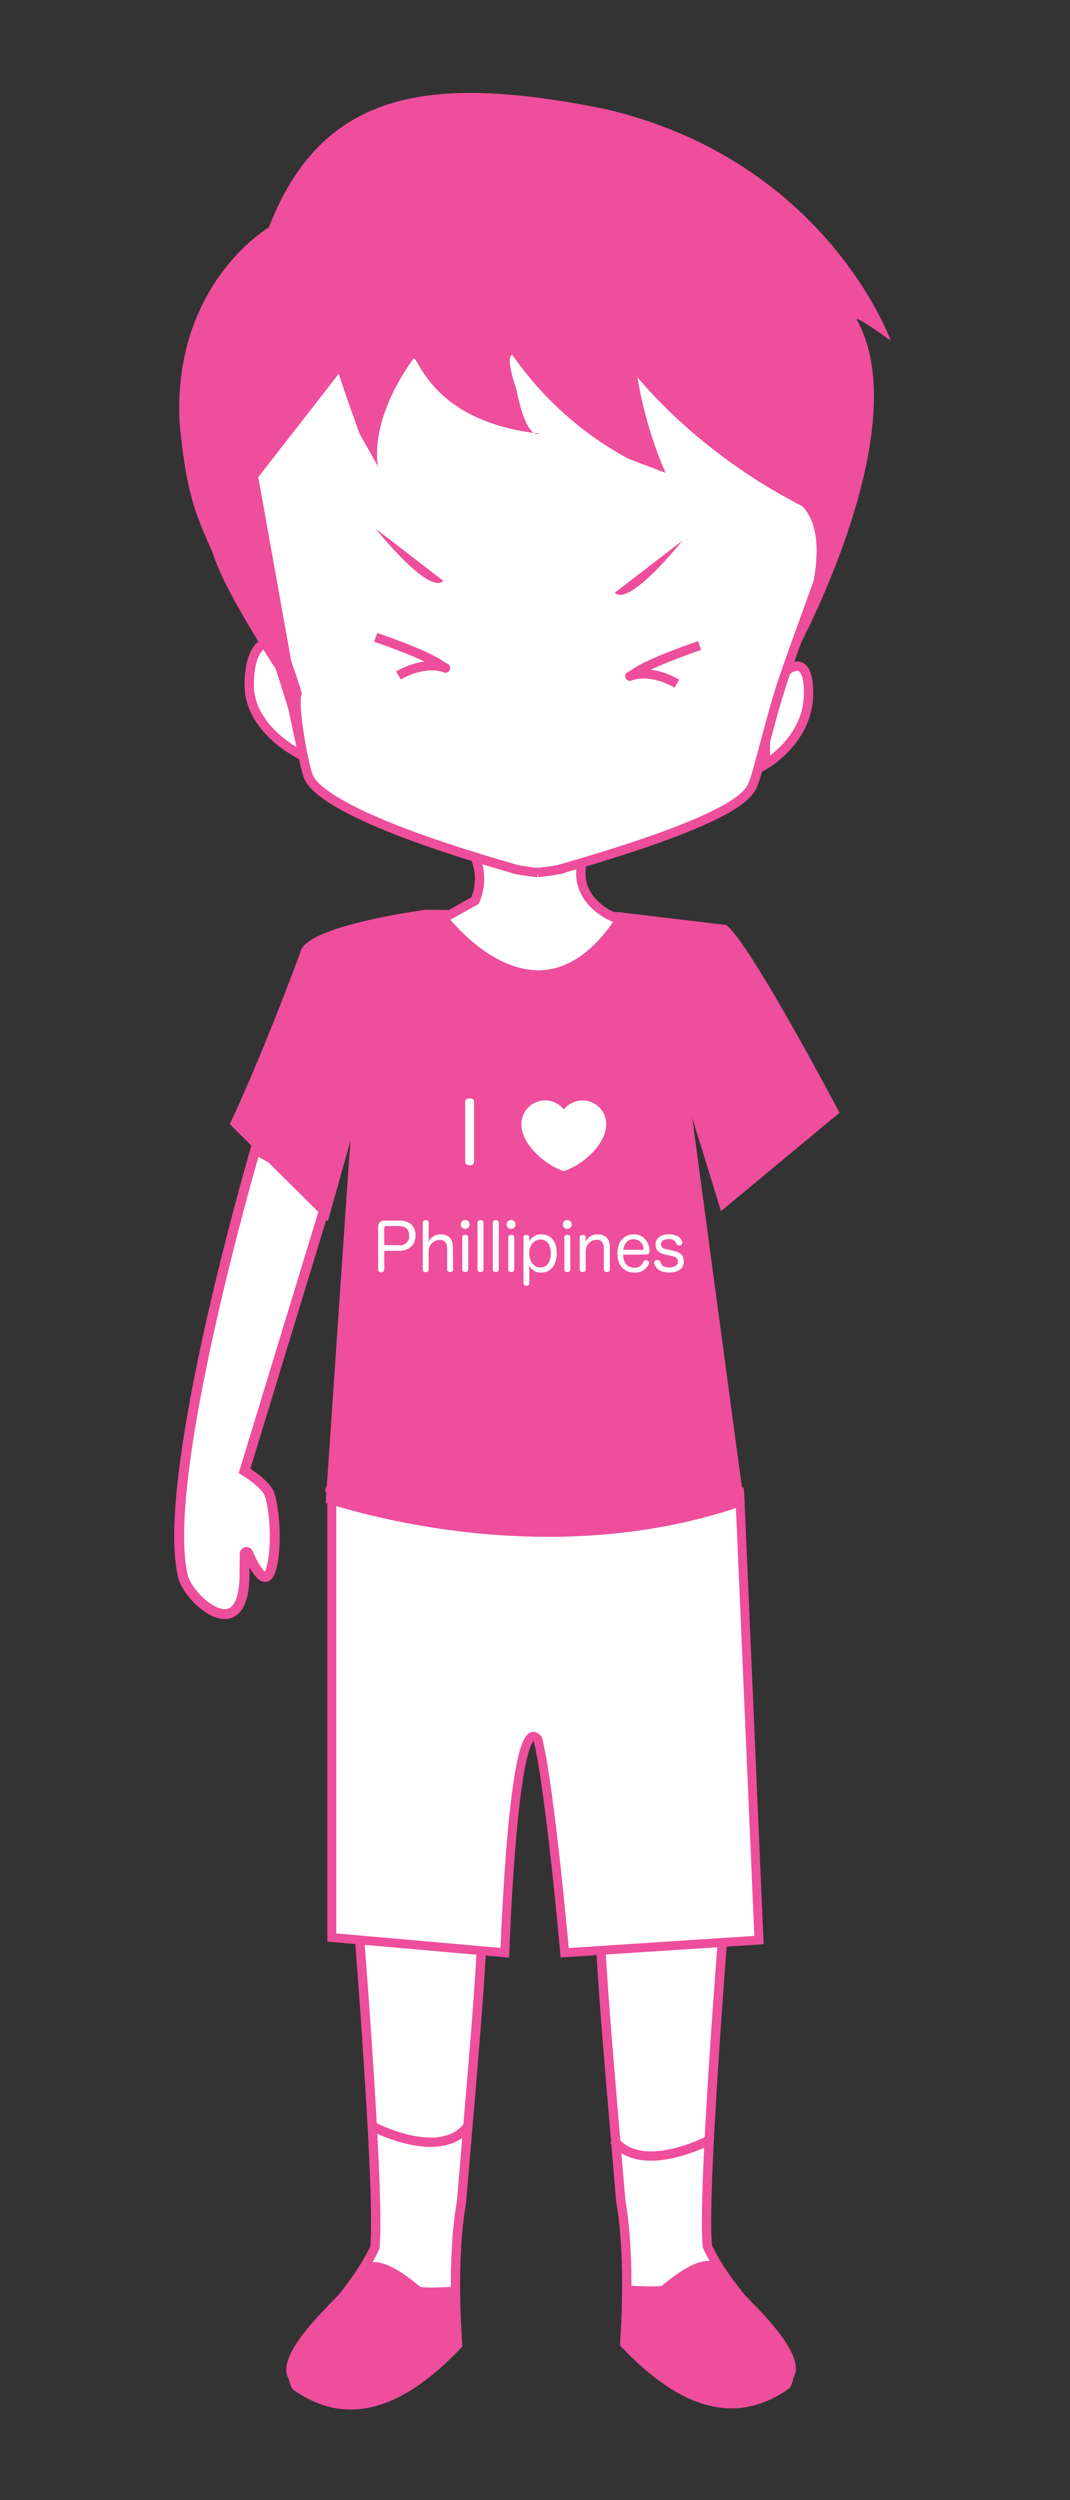 <svg xmlns="http://www.w3.org/2000/svg" viewBox="0 0 239.99 560.65"><rect x="0" y="0" width="239.99" height="560.65" fill="#333333" stroke="none"/><defs><style>.cls-1,.cls-4,.cls-5,.cls-6,.cls-7{fill:#fff;}.cls-1,.cls-2,.cls-4,.cls-5,.cls-7{stroke:#ee4e9c;stroke-miterlimit:10;}.cls-1,.cls-2{stroke-width:2.09px;}.cls-2{fill:none;}.cls-3{fill:#ee4e9c;}.cls-4{stroke-width:2.22px;}.cls-5{stroke-width:2px;}.cls-7{stroke-width:0.71px;}</style></defs><title>boy</title><g id="Layer_2" data-name="Layer 2"><path class="cls-1" d="M140.17,524.42s1.39-17.62-.93-30.83c-3.25-38.48-5.56-63.28-4.64-73.71s27.58-11.36,27.58-11.36l3.25,1.16-2,7.76s-6.15,73.83-4.76,86.34c6,13,21.79,24.11,17.62,31.06-7.42,5.1-19,8.81-36.16-9.27Z"/><path class="cls-2" d="M159.15,479.88s-15.24,8.12-21.5,0"/><path class="cls-3" d="M161.09,508.13s-2.14-4.42-12.55,4.39c-.68.46-8,0-8,0l-.41,11.91s17.34,25.35,36.16,10.43C185.41,529.21,163.47,512.46,161.09,508.13Z"/><path class="cls-4" d="M57.29,257.74S36,330.34,40.93,353c.66,5.09,13.66,17.08,13.91.42,0-2.35.06-4,.05-5a.39.39,0,0,1,.75-.15c1.27,2.91,3.73,7.65,5,4.08,1.74-4.94.89-15.15-.4-17.7-1.12-2.22-5.39-4.82-5.39-4.82l19.1-62.62Z"/><path class="cls-1" d="M102.57,524.68s-1.39-17.62.93-30.83c3.25-38.48,5.56-63.28,4.64-73.71s-27.58-11.36-27.58-11.36l-3.25,1.16,2,7.76s6.15,73.83,4.76,86.34c-6,13-21.79,24.11-17.62,31.06,7.42,5.1,19,8.81,36.16-9.27Z"/><path class="cls-5" d="M74.42,334.26V434.48l38.81,3.42s1.85-55.24,7.42-47.84c2.78,11.39,6,47.84,6,47.84l43.58-2.85-4.34-100.8S66.2,333.12,74.42,334.26Z"/><path class="cls-3" d="M95.51,204s-1.13.15-2.94.44c-7.07,1.12-24.48,4.36-25.22,9.16-9.3,25-15.82,38.48-15.82,38.48l22,21.79,5.07-18.08c-.08.45-5.76,84.35-5.55,81.25.8,0,47.4,16.73,93.92.5,0,.46-11.7-86.85-11.7-86.85l6.45,20.9,26.57-22.06s-20-38-25.39-42.1l-24.26-2.9Z"/><path class="cls-1" d="M106.55,192.22a12.22,12.22,0,0,1,0,9.73l-7.11,4s21.34,28.51,39.87,0c2.54,1.39-11.06-1.94-8.78-12.44C130.47,193.52,114.28,194.69,106.55,192.22Z"/><path class="cls-1" d="M61,143.81s-5.1-.6-5.1,9.79S68,169.54,68,169.54l-2.37-11Z"/><path class="cls-1" d="M175.61,151.1s5.75-6,5.75,4.39-9.7,15.94-9.7,15.94v-11Z"/><path class="cls-1" d="M120.66,195.69s-5.78-.69-5.54-.92c-40.2-11.55-45-18.47-45.92-20.55s-3.58-15.7-2.59-18.73C65,149.48,52.51,116.9,51.12,111c-11.44-48.17,46-75.24,46-75.24s11.61-4.59,40.82-1.93c0,0,63.69,29,52.25,77.17-1.39,5.89-13.86,38.47-15.48,44.47-1.62,4.85-4.85,18.25-5.78,20.33s-2.54,7.39-42.74,18.95c.23.23-5.54.92-5.54.92"/><path class="cls-1" d="M84.27,142.93s10.66,3.58,14.37,6.1-.93-2.27-9.27,2.44"/><path class="cls-1" d="M156.92,144.76s-10.66,3.58-14.37,6.1.93-2.27,9.27,2.44"/><path class="cls-3" d="M84.27,118.57s11.91,15,15.17,11.69"/><path class="cls-3" d="M153.06,121.23s-11.91,15-15.17,11.69"/><path class="cls-2" d="M83.45,476.78s15.24,8.12,21.5,0"/><path class="cls-3" d="M81.64,508.38s2.14-4.42,12.55,4.39c.68.46,8,0,8,0l.41,11.91S85.23,550,66.41,535.11C57.33,529.46,79.26,512.72,81.64,508.38Z"/><path class="cls-3" d="M60.29,51s-21.64,12.67-20,43.9C41.79,111,44,115.57,47.71,124,50.5,133.29,64,153.3,64,153.3l2.62,2.19L57.93,107,76,83.8s.46,1.85,4.64,13.44l4.17,7.42s-2.42-9.74,7.83-24.11c1-1.85,3.29,13.91,28.33,16.69,0,0-2.78,1.85-5.1-9.74-2.78-8.34-.93-7.88-.93-7.88a75.12,75.12,0,0,0,26,23.25l8.34,3.17A91.36,91.36,0,0,1,143,84.73c-2.57-3.71,10.49,15.3,36.88,28.74,8.31,8.34-1.47,31.16-4.28,37.62s31.68-52.46,16.57-79.35c-.74-1.39,7.61,4.64,7.61,4.64s-14.39-40.33-64-51.92C96.81,16.59,72.36,19.91,60.29,51Z"/><path class="cls-6" d="M104.33,247.09c0-.53.42-.78,1-.78s1,.25,1,.78v13.44c0,.51-.44.78-1,.78s-1-.27-1-.78Z"/><path class="cls-6" d="M86.19,284.63a.69.69,0,0,1-1.38,0v-9.32c0-1.13.46-1.59,1.5-1.59h3.26c2.32,0,3.63,1.19,3.63,3.28s-1.35,3.49-3.69,3.49H86.19Zm3.29-5.4A2,2,0,0,0,91.76,277c0-1.32-.81-2.06-2.28-2.06H86.66c-.32,0-.47.19-.47.51v3.77Z"/><path class="cls-6" d="M101.63,284.66c0,.4-.29.59-.68.59s-.66-.19-.66-.59V280c0-1.25-.51-1.94-1.62-1.94a2.37,2.37,0,0,0-2,1,2.34,2.34,0,0,0-.53,1.5v4.12a.55.55,0,0,1-.63.59c-.41,0-.69-.19-.69-.59V274.19c0-.38.28-.57.69-.57s.63.18.63.57v3.69c0,.19-.06.53-.09.75a2.88,2.88,0,0,1,2.84-1.82c1.75,0,2.69,1.06,2.69,2.87Z"/><path class="cls-6" d="M105.34,274.58a1,1,0,1,1-1-1A1,1,0,0,1,105.34,274.58Zm-1.66,2.91c0-.38.25-.57.66-.57s.68.19.68.57v7.16c0,.4-.28.59-.68.59s-.66-.19-.66-.59Z"/><path class="cls-6" d="M107.1,274.2c0-.4.26-.59.68-.59s.66.19.66.59v10.46c0,.4-.26.59-.66.59s-.68-.19-.68-.59Z"/><path class="cls-6" d="M110.53,274.2c0-.4.26-.59.68-.59s.66.19.66.59v10.46c0,.4-.26.59-.66.59s-.68-.19-.68-.59Z"/><path class="cls-6" d="M115.63,274.58a1,1,0,1,1-1-1A1,1,0,0,1,115.63,274.58ZM114,277.5c0-.38.25-.57.66-.57s.68.19.68.57v7.16c0,.4-.28.59-.68.59s-.66-.19-.66-.59Z"/><path class="cls-6" d="M118.72,287.76c0,.37-.25.57-.65.57s-.66-.21-.66-.57V277.5c0-.38.25-.57.66-.57s.65.18.65.54v.27a5.37,5.37,0,0,1-.06.81,2.83,2.83,0,0,1,2.75-1.74c2.21,0,3.46,1.6,3.46,4.22s-1.32,4.35-3.51,4.35a2.8,2.8,0,0,1-2.71-1.71,4.23,4.23,0,0,1,.07.85Zm0-6.69c0,1.82,1,3.15,2.5,3.15s2.32-1.26,2.32-3.16-.81-3.1-2.29-3.1S118.69,279.26,118.69,281.07Z"/><path class="cls-6" d="M128.24,274.58a1,1,0,1,1-1-1A1,1,0,0,1,128.24,274.58Zm-1.66,2.91c0-.38.25-.57.66-.57s.68.19.68.57v7.16c0,.4-.28.59-.68.59s-.66-.19-.66-.59Z"/><path class="cls-6" d="M136.79,284.66c0,.4-.29.59-.68.59s-.68-.19-.68-.59V280c0-1.25-.5-2-1.6-2a2.6,2.6,0,0,0-2.47,2.54v4.12c0,.4-.28.59-.66.59s-.68-.19-.68-.59V277.5c0-.38.28-.57.69-.57s.65.19.65.57v.4c0,.19,0,.34-.06.62a2.89,2.89,0,0,1,2.8-1.71c1.75,0,2.69,1.06,2.69,2.87Z"/><path class="cls-6" d="M139.77,281.34c0,1.81.93,2.94,2.52,2.94a2,2,0,0,0,2-1.31.58.58,0,0,1,.53-.37,1.15,1.15,0,0,1,.31.06.56.56,0,0,1,.46.51.46.46,0,0,1-.07.26,3.26,3.26,0,0,1-3.23,1.94c-2.41,0-3.81-1.71-3.81-4.25s1.32-4.32,3.72-4.32c2.15,0,3.35,1.68,3.5,3.6v.12c0,.53-.28.81-.74.81Zm4.35-1.07c.16,0,.22-.06.22-.19V280a2.24,2.24,0,0,0-2.16-2.12c-1.41,0-2.18.94-2.37,2.38Z"/><path class="cls-6" d="M149.6,281.42c-1.81-.35-2.56-1-2.56-2.38s1.15-2.25,3-2.25c1.63,0,2.68.69,3,1.76a.71.71,0,0,1,0,.18.62.62,0,0,1-.51.54l-.24,0a.58.58,0,0,1-.6-.4,1.57,1.57,0,0,0-1.68-1c-1.19,0-1.75.49-1.75,1.1s.28,1,1.52,1.24l.91.19c1.91.4,2.68,1,2.68,2.5s-1.21,2.46-3.26,2.46c-1.88,0-3-.75-3.37-2.06a1,1,0,0,1,0-.19.61.61,0,0,1,.53-.56l.21,0a.61.61,0,0,1,.63.4c.26.85.87,1.28,2,1.28s1.94-.52,1.94-1.27-.38-1.12-1.72-1.38Z"/><path class="cls-7" d="M130.65,246.42a5.66,5.66,0,0,0-4.19,1.84,5.67,5.67,0,0,0-9.86,3.83c0,5.18,6.26,9.89,9.86,10.89,3.6-1,9.86-5.72,9.86-10.89A5.67,5.67,0,0,0,130.65,246.42Z"/></g></svg>